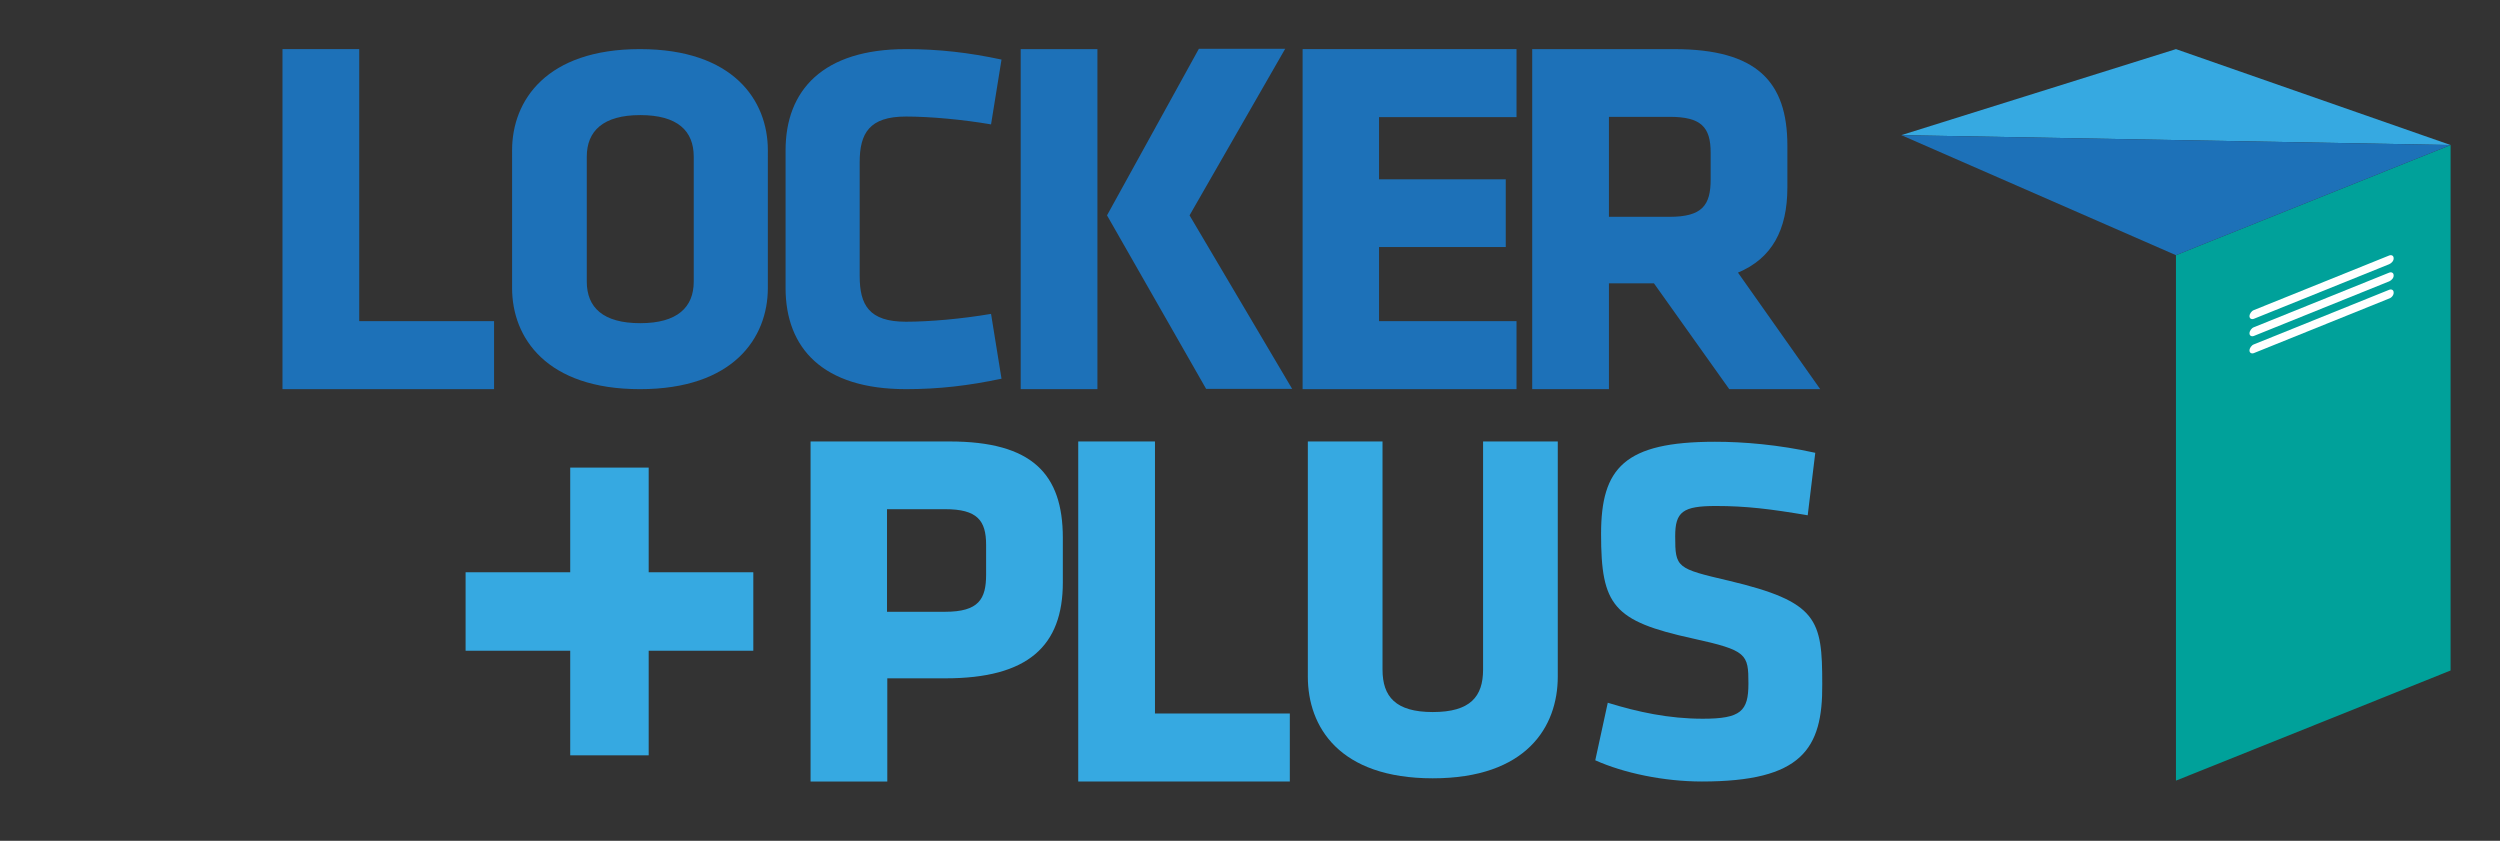 <?xml version="1.0" encoding="utf-8"?>
<!-- Generator: Adobe Illustrator 26.4.1, SVG Export Plug-In . SVG Version: 6.00 Build 0)  -->
<svg version="1.1" id="Capa_1" xmlns="http://www.w3.org/2000/svg" xmlns:xlink="http://www.w3.org/1999/xlink" x="0px" y="0px"
	 viewBox="0 0 860.2 289.3" style="enable-background:new 0 0 860.2 289.3;" xml:space="preserve">
<rect x="0" y="0" width="860.2" height="289.3" fill="#333333" stroke="none"/>
<style type="text/css">
	.st0{fill:#36A9E1;}
	.st1{fill:#00A19A;}
	.st2{fill:#1D71B8;}
	.st3{fill:#FFFFFF;}
</style>
<g>
	<path class="st0" d="M325.3,233.4h-20v35.5h-26.4v-117h47.8c28.5,0,39,11.2,39,33.2v15.3C365.7,222.3,353.7,233.4,325.3,233.4z
		 M339.3,187.5c0-8.4-3-12.3-14.1-12.3h-20v35.3h20c11.6,0,14.1-4.4,14.1-12.8V187.5z"/>
	<path class="st0" d="M371,268.9v-117h26.4v93.6h46.4v23.4H371z"/>
	<path class="st0" d="M536,151.9v80.9c0,17.3-10.8,35-43,35s-43-17.7-43-35v-80.9h25.7v78.5c0,9.3,4.5,14.6,17.3,14.6
		c12.9,0,17.3-5.3,17.3-14.6v-78.5H536z"/>
	<path class="st0" d="M585.6,268.9c-13.1,0-26.9-2.9-36.7-7.3l4.3-19.8c10.4,3.2,21,5.5,32.7,5.5c13.1,0,15.7-2.6,15.7-12.1
		c0-10.2-0.5-11.4-19.1-15.5c-27.5-6-31.6-11.4-31.6-36c0-22.7,8-31.7,39.2-31.7c9.9,0,21.8,1,34.5,3.8l-2.6,21.5
		c-13-2.2-21.3-3.2-31.6-3.2c-11.4,0-14,2-14,10.4c0,10.9,0.5,11.1,18.4,15.3c30.7,7.3,32.2,13.3,32.2,35.6
		C627.2,257.8,619.9,268.9,585.6,268.9z"/>
	<path class="st0" d="M223.2,196.9v-36h-27v36h-36v27c0,0,17.8,0,36,0v36h27v-36c5.6,0,36,0,36,0v-27H223.2z"/>
	<g>
		<g>
			<polygon class="st1" points="748.7,268.6 843.2,230.7 843.2,49.9 748.7,87.8 			"/>
			<polygon class="st0" points="748.7,16.9 843.2,49.9 654.2,46.5 			"/>
			<polygon class="st2" points="843.2,49.9 654.2,46.5 748.7,87.8 			"/>
		</g>
		<g>
			<path class="st3" d="M822.1,90.9l-46.6,18.8c-0.8,0.3-1.5-0.1-1.5-0.9l0,0c0-0.8,0.7-1.8,1.5-2.1l46.6-18.8
				c0.8-0.3,1.5,0.1,1.5,0.9l0,0C823.7,89.6,823,90.5,822.1,90.9z"/>
			<path class="st3" d="M822.1,96.8l-46.6,18.8c-0.8,0.3-1.5-0.1-1.5-0.9l0,0c0-0.8,0.7-1.8,1.5-2.1l46.6-18.8
				c0.8-0.3,1.5,0.1,1.5,0.9l0,0C823.7,95.5,823,96.4,822.1,96.8z"/>
			<path class="st3" d="M822.1,102.7l-46.6,18.8c-0.8,0.3-1.5-0.1-1.5-0.9l0,0c0-0.8,0.7-1.8,1.5-2.1l46.6-18.8
				c0.8-0.3,1.5,0.1,1.5,0.9l0,0C823.7,101.4,823,102.4,822.1,102.7z"/>
		</g>
	</g>
	<g>
		<path class="st2" d="M97.2,133.9v-117h26.4v93.6H170v23.4H97.2z"/>
		<path class="st2" d="M264.2,99.1c0,17.2-11.9,34.8-44,34.8s-44-17.6-44-34.8V51.7c0-17.2,11.9-34.8,44-34.8s44,17.6,44,34.8V99.1z
			 M238.7,53.9c0-8.9-5.6-14.3-18.4-14.3s-18.4,5.5-18.4,14.3v43c0,8.9,5.6,14.3,18.4,14.3s18.4-5.5,18.4-14.3V53.9z"/>
		<path class="st2" d="M295.8,95c0,9.9,3.2,15.7,15.9,15.7c8.2,0,19.4-1,29.3-2.7l3.6,22.3c-11.3,2.4-21.5,3.6-32.9,3.6
			c-28.7,0-41.4-14.2-41.4-34.8V51.7c0-20.6,12.8-34.8,41.4-34.8c11.4,0,21.7,1.2,32.9,3.6L341,42.8c-9.9-1.7-21.1-2.7-29.3-2.7
			c-12.6,0-15.9,5.8-15.9,15.7V95z"/>
		<path class="st2" d="M351.2,16.9h26.4v117h-26.4V16.9z M380.9,74.1l31.6-57.3h29.7l-32.9,57.3l35.3,59.7H415L380.9,74.1z"/>
		<path class="st2" d="M448.2,133.9v-117h73.6v23.4h-47.3v21.4h43.6V85h-43.6v25.5h47.3v23.4H448.2z"/>
		<path class="st2" d="M569.1,97.5h-15.5v36.4h-26.4v-117H576c28.5,0,39,11.2,39,33.2v14.4c0,14.6-5.3,24.4-17,29.3l28.3,40.1H595
			L569.1,97.5z M588.6,52.5c0-8.8-3.3-12.3-14.1-12.3h-20.9v34.4h20.9c11.2,0,14.1-4,14.1-12.8V52.5z"/>
	</g>
</g>
</svg>
